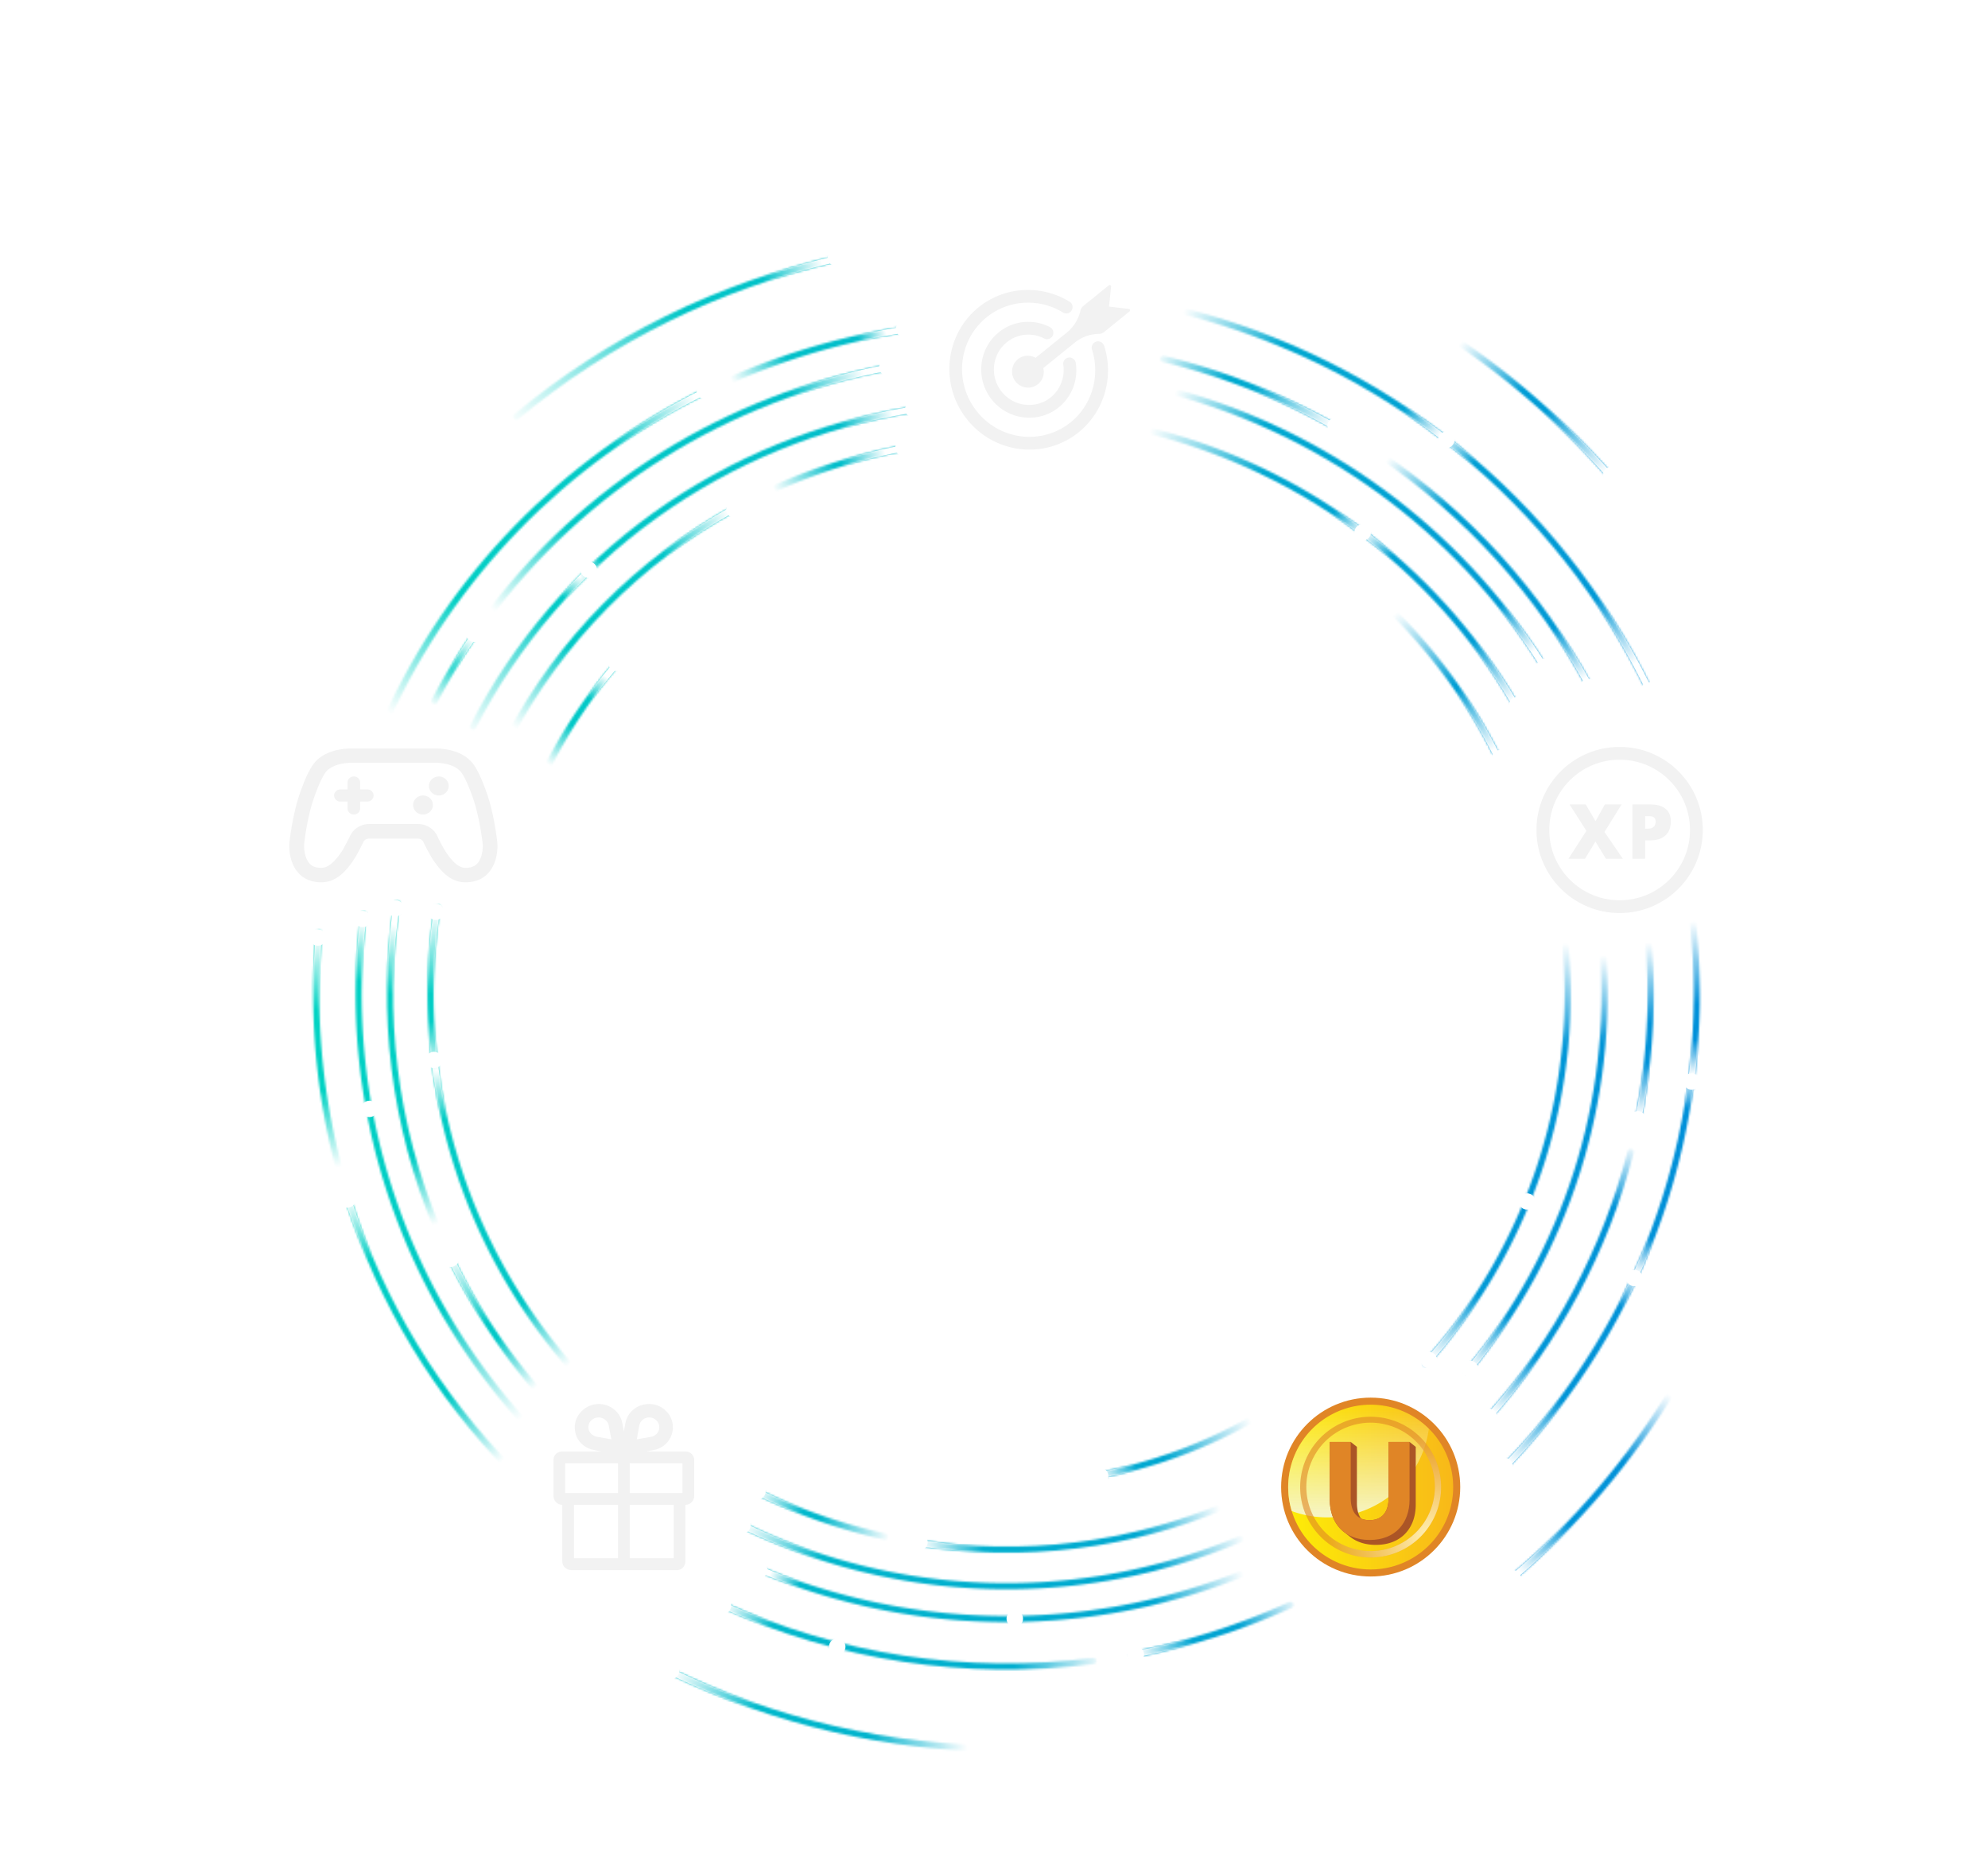 <svg width="963" height="898" fill="none" xmlns="http://www.w3.org/2000/svg"><mask id="a" maskUnits="userSpaceOnUse" x="151" y="123" width="673" height="726"><path d="M235.103 300.065c47.056-64.108 117.217-107.864 195.969-122.21" stroke="url(#paint0_linear)" stroke-width="3" stroke-linecap="round"/><path d="M210.443 339.611a308.14 308.14 0 0119.856-32.814" stroke="url(#paint1_linear)" stroke-width="3" stroke-linecap="round"/><path d="M187.211 348.252c31.282-69.043 85.877-125.156 154.412-158.703" stroke="url(#paint2_linear)" stroke-width="3" stroke-linecap="round"/><path d="M355.114 183.503a331.647 331.647 0 0183.365-23.904" stroke="url(#paint3_linear)" stroke-width="3" stroke-linecap="round"/><path d="M246.618 356.978c24.715-46.819 62.815-85.404 109.548-110.937" stroke="url(#paint4_linear)" stroke-width="3" stroke-linecap="round"/><path d="M376.072 236.194a273.9 273.9 0 0160.553-18.9" stroke="url(#paint5_linear)" stroke-width="3" stroke-linecap="round"/><path d="M229.145 351.948c20.758-40.538 50.958-75.613 88.112-102.331 37.154-26.717 80.195-44.311 125.574-51.328" stroke="url(#paint6_linear)" stroke-width="3" stroke-linecap="round"/><path d="M552.983 207.706c37.585 8.794 72.965 25.073 103.982 47.843 31.017 22.77 57.02 51.553 76.425 84.593" stroke="url(#paint7_linear)" stroke-width="3" stroke-linecap="round"/><path d="M564.5 188.676c75.882 19.523 141.282 67.143 182.694 133.016" stroke="url(#paint8_linear)" stroke-width="3" stroke-linecap="round"/><path d="M563.492 173.839a322.065 322.065 0 0182.033 32.221" stroke="url(#paint9_linear)" stroke-width="3" stroke-linecap="round"/><path d="M667.703 219.727c42.999 28.974 78.212 67.882 102.591 113.353" stroke="url(#paint10_linear)" stroke-width="3" stroke-linecap="round"/><path d="M570.456 150.046c49.493 12.121 95.656 34.944 135.17 66.827 39.514 31.883 71.396 72.034 93.356 117.565" stroke="url(#paint11_linear)" stroke-width="3" stroke-linecap="round"/><path d="M819.936 445.545a327.621 327.621 0 01-15.777 142.376c-15.702 45.75-41.338 87.543-75.109 122.441" stroke="url(#paint12_linear)" stroke-width="3" stroke-linecap="round"/><path d="M776.374 459.181c5.851 74.069-17.586 147.496-65.376 204.803" stroke="url(#paint13_linear)" stroke-width="3" stroke-linecap="round"/><path d="M798.444 455.099a305.605 305.605 0 01-4.498 84.879" stroke="url(#paint14_linear)" stroke-width="3" stroke-linecap="round"/><path d="M789.91 557.83c-12.29 47.683-35.918 91.769-68.918 128.584" stroke="url(#paint15_linear)" stroke-width="3" stroke-linecap="round"/><path d="M757.624 450.925A266.307 266.307 0 01746.74 562.62c-11.523 36.061-30.601 69.313-55.991 97.585" stroke="url(#paint16_linear)" stroke-width="3" stroke-linecap="round"/><path d="M595.317 728.474c-47.601 20.34-100.087 26.783-151.268 18.571" stroke="url(#paint17_linear)" stroke-width="3" stroke-linecap="round"/><path d="M607.397 686.915a241.275 241.275 0 01-75.286 27.643" stroke="url(#paint18_linear)" stroke-width="3" stroke-linecap="round"/><path d="M428.935 744.183a273.741 273.741 0 01-62.664-21.93" stroke="url(#paint19_linear)" stroke-width="3" stroke-linecap="round"/><path d="M600.995 745.302a292.387 292.387 0 01-121.649 22.776c-41.735-1.172-82.72-11.256-120.149-29.562" stroke="url(#paint20_linear)" stroke-width="3" stroke-linecap="round"/><path d="M277.303 662.966c-26.695-30.291-46.383-65.984-57.691-104.585a273.286 273.286 0 01-7.776-118.899" stroke="url(#paint21_linear)" stroke-width="3" stroke-linecap="round"/><path d="M263.582 676.974a295.277 295.277 0 01-44.333-65.722" stroke="url(#paint22_linear)" stroke-width="3" stroke-linecap="round"/><path d="M211.719 594.737c-20.821-49.675-27.548-104.031-19.458-157.209" stroke="url(#paint23_linear)" stroke-width="3" stroke-linecap="round"/><path d="M257.013 692.202c-30.996-33.215-54.288-72.725-68.251-115.771a307.45 307.45 0 01-12.59-133.448" stroke="url(#paint24_linear)" stroke-width="3" stroke-linecap="round"/><path d="M248.098 712.437c-36.211-36.771-63.277-81.377-79.056-130.287" stroke="url(#paint25_linear)" stroke-width="3" stroke-linecap="round"/><path d="M164.662 567.399a327.546 327.546 0 01-10.127-115.384" stroke="url(#paint26_linear)" stroke-width="3" stroke-linecap="round"/><path d="M607.113 760.017a308.537 308.537 0 01-119.315 24.087 308.567 308.567 0 01-119.354-23.902" stroke="url(#paint27_linear)" stroke-width="3" stroke-linecap="round"/><path d="M625.165 777.242a331.547 331.547 0 01-76.766 24.229" stroke="url(#paint28_linear)" stroke-width="3" stroke-linecap="round"/><path d="M529.635 804.413c-61.327 7.825-123.64-1.611-179.795-27.225" stroke="url(#paint29_linear)" stroke-width="3" stroke-linecap="round"/><path d="M487.557 846.866c-56.496 0-112.237-12.831-162.933-37.503" stroke="url(#paint30_linear)" stroke-width="3" stroke-linecap="round"/><path d="M811.069 671.8c-21.034 35.019-47.732 66.387-79.03 92.852" stroke="url(#paint31_linear)" stroke-width="3" stroke-linecap="round"/><path d="M707.014 166.015a385.799 385.799 0 0171.905 63.363" stroke="url(#paint32_linear)" stroke-width="3" stroke-linecap="round"/><path d="M674.722 296.322a261.968 261.968 0 0150.463 69.838" stroke="url(#paint33_linear)" stroke-width="3" stroke-linecap="round"/><path d="M250.035 201.828c44.912-37.349 98.173-63.57 155.369-76.488" stroke="url(#paint34_linear)" stroke-width="3" stroke-linecap="round"/><path d="M265.87 370.186a245.825 245.825 0 0133.156-49.02" stroke="url(#paint35_linear)" stroke-width="3" stroke-linecap="round"/></mask><g mask="url(#a)"><path fill="#C4C4C4" d="M100.34 85.509h774.438v812.358H100.34z"/><path fill="url(#paint36_linear)" d="M100.34 85.509h774.438v812.358H100.34z"/></g><g filter="url(#filter0_ddd)"><path fill-rule="evenodd" clip-rule="evenodd" d="M404.924 128.794c2.211 0 4.005-1.774 4.005-3.963s-1.794-3.964-4.005-3.964c-2.212 0-4.006 1.775-4.006 3.964s1.794 3.963 4.006 3.963zm37.051 30.511c0 2.189-1.793 3.964-4.005 3.964-2.212 0-4.005-1.775-4.005-3.964s1.793-3.963 4.005-3.963c2.212 0 4.005 1.774 4.005 3.963zm-12.126 22.541c2.212 0 4.005-1.774 4.005-3.963 0-2.19-1.793-3.964-4.005-3.964-2.212 0-4.005 1.774-4.005 3.964 0 2.189 1.793 3.963 4.005 3.963zm16.595 16.353c0 2.189-1.793 3.963-4.005 3.963-2.212 0-4.005-1.774-4.005-3.963s1.793-3.964 4.005-3.964c2.212 0 4.005 1.775 4.005 3.964zm204.554 8.075c0 2.189-1.793 3.964-4.005 3.964-2.212 0-4.005-1.775-4.005-3.964s1.793-3.963 4.005-3.963c2.212 0 4.005 1.774 4.005 3.963zm-213.32 14.548c2.211 0 4.005-1.774 4.005-3.963s-1.794-3.964-4.005-3.964c-2.212 0-4.006 1.775-4.006 3.964s1.794 3.963 4.006 3.963zm-81.884 29.958c2.212 0 4.005-1.774 4.005-3.963s-1.793-3.964-4.005-3.964c-2.212 0-4.005 1.775-4.005 3.964s1.793 3.963 4.005 3.963zm424.766-16.767c2.212 0 4.005-1.774 4.005-3.964 0-2.189-1.793-3.963-4.005-3.963-2.212 0-4.005 1.774-4.005 3.963 0 2.19 1.793 3.964 4.005 3.964zm-75.968-21.006c0 2.189-1.793 3.963-4.005 3.963-2.212 0-4.005-1.774-4.005-3.963s1.793-3.964 4.005-3.964c2.212 0 4.005 1.775 4.005 3.964zm94.25 125.303c2.211 0 4.005-1.774 4.005-3.963s-1.794-3.964-4.005-3.964c-2.212 0-4.005 1.775-4.005 3.964s1.793 3.963 4.005 3.963zm-25.445-5.587c0 2.189-1.793 3.964-4.005 3.964-2.212 0-4.005-1.775-4.005-3.964s1.793-3.963 4.005-3.963c2.212 0 4.005 1.774 4.005 3.963zm-25.111-5.905c2.212 0 4.005-1.775 4.005-3.964s-1.793-3.963-4.005-3.963c-2.212 0-4.005 1.774-4.005 3.963s1.793 3.964 4.005 3.964zm-9.295 14.611c0 2.189-1.793 3.964-4.005 3.964-2.212 0-4.006-1.775-4.006-3.964s1.794-3.963 4.006-3.963 4.005 1.774 4.005 3.963zm54.342 204.659c2.212 0 4.005-1.774 4.005-3.963s-1.793-3.964-4.005-3.964c-2.212 0-4.005 1.775-4.005 3.964s1.793 3.963 4.005 3.963zm30.083-22.339c0 2.189-1.793 3.963-4.005 3.963-2.212 0-4.005-1.774-4.005-3.963s1.793-3.964 4.005-3.964c2.212 0 4.005 1.775 4.005 3.964zM692.161 662.677c2.212 0 4.005-1.774 4.005-3.963s-1.793-3.964-4.005-3.964c-2.212 0-4.005 1.775-4.005 3.964s1.793 3.963 4.005 3.963zm23.83.221c0 2.189-1.794 3.964-4.005 3.964-2.212 0-4.006-1.775-4.006-3.964s1.794-3.963 4.006-3.963c2.211 0 4.005 1.774 4.005 3.963zm5.186 27.194c2.212 0 4.005-1.774 4.005-3.963s-1.793-3.964-4.005-3.964c-2.211 0-4.005 1.775-4.005 3.964s1.794 3.963 4.005 3.963zm11.564 19.905c0 2.189-1.793 3.963-4.005 3.963-2.212 0-4.006-1.774-4.006-3.963s1.794-3.964 4.006-3.964 4.005 1.775 4.005 3.964zm58.952-87.071c2.211 0 4.005-1.774 4.005-3.963s-1.794-3.964-4.005-3.964c-2.212 0-4.006 1.775-4.006 3.964s1.794 3.963 4.006 3.963zm-48.007-41.072c0 2.189-1.793 3.964-4.005 3.964-2.212 0-4.005-1.775-4.005-3.964s1.793-3.963 4.005-3.963c2.212 0 4.005 1.774 4.005 3.963zm-210.814 136.9c2.212 0 4.005-1.774 4.005-3.963s-1.793-3.964-4.005-3.964c-2.212 0-4.005 1.775-4.005 3.964s1.793 3.963 4.005 3.963zm-83.502 28.142c0 2.189-1.794 3.964-4.006 3.964s-4.005-1.775-4.005-3.964 1.793-3.963 4.005-3.963c2.212 0 4.006 1.774 4.006 3.963zm-82.471-20.665c2.212 0 4.006-1.775 4.006-3.964s-1.794-3.964-4.006-3.964-4.005 1.775-4.005 3.964 1.793 3.964 4.005 3.964zM222.245 609.654c0 2.189-1.794 3.964-4.006 3.964-2.211 0-4.005-1.775-4.005-3.964s1.794-3.964 4.005-3.964c2.212 0 4.006 1.775 4.006 3.964zm-54.001-24.737c2.212 0 4.005-1.774 4.005-3.964 0-2.189-1.793-3.963-4.005-3.963-2.212 0-4.005 1.774-4.005 3.963 0 2.19 1.793 3.964 4.005 3.964zm-10.265-130.863c0 2.189-1.793 3.964-4.005 3.964-2.212 0-4.005-1.775-4.005-3.964s1.793-3.963 4.005-3.963c2.212 0 4.005 1.774 4.005 3.963zm17.695-5.044c2.212 0 4.005-1.775 4.005-3.964s-1.793-3.964-4.005-3.964c-2.212 0-4.005 1.775-4.005 3.964s1.793 3.964 4.005 3.964zm19.801-9.15c0 2.189-1.793 3.964-4.005 3.964-2.212 0-4.005-1.775-4.005-3.964s1.793-3.964 4.005-3.964c2.212 0 4.005 1.775 4.005 3.964zm15.612 5.692c2.212 0 4.005-1.774 4.005-3.963s-1.793-3.964-4.005-3.964c-2.212 0-4.005 1.775-4.005 3.964s1.793 3.963 4.005 3.963zm3.142 67.807c0 2.189-1.793 3.964-4.005 3.964-2.212 0-4.006-1.775-4.006-3.964s1.794-3.963 4.006-3.963 4.005 1.774 4.005 3.963zm-35.298 27.646c2.212 0 4.005-1.774 4.005-3.963s-1.793-3.964-4.005-3.964c-2.212 0-4.005 1.775-4.005 3.964s1.793 3.963 4.005 3.963zm184.638 197.83c0 2.189-1.793 3.963-4.005 3.963-2.212 0-4.005-1.774-4.005-3.963s1.793-3.964 4.005-3.964c2.212 0 4.005 1.775 4.005 3.964zm4.182 25.553c2.212 0 4.005-1.774 4.005-3.964 0-2.189-1.793-3.963-4.005-3.963-2.212 0-4.005 1.774-4.005 3.963 0 2.19 1.793 3.964 4.005 3.964zm-13.573 13.26c0 2.189-1.793 3.964-4.005 3.964-2.212 0-4.005-1.775-4.005-3.964s1.793-3.963 4.005-3.963c2.212 0 4.005 1.774 4.005 3.963zm195.979 27.581c2.212 0 4.005-1.775 4.005-3.964s-1.793-3.963-4.005-3.963c-2.212 0-4.005 1.774-4.005 3.963s1.793 3.964 4.005 3.964zm-54.585-21.284c0 2.189-1.793 3.964-4.005 3.964-2.212 0-4.005-1.775-4.005-3.964s1.793-3.963 4.005-3.963c2.212 0 4.005 1.774 4.005 3.963zm-90.015 17.542c2.212 0 4.005-1.775 4.005-3.964s-1.793-3.963-4.005-3.963c-2.212 0-4.005 1.774-4.005 3.963s1.793 3.964 4.005 3.964zm-76.465 7.705c0 2.189-1.793 3.964-4.005 3.964-2.212 0-4.005-1.775-4.005-3.964s1.793-3.963 4.005-3.963c2.212 0 4.005 1.774 4.005 3.963zm403.647-40.839c2.212 0 4.005-1.775 4.005-3.964s-1.793-3.963-4.005-3.963c-2.212 0-4.005 1.774-4.005 3.963s1.793 3.964 4.005 3.964zm-2.217-401.154c0 2.189-1.793 3.963-4.005 3.963-2.212 0-4.005-1.774-4.005-3.963s1.793-3.964 4.005-3.964c2.212 0 4.005 1.775 4.005 3.964zm-70.438-105.405c2.212 0 4.005-1.775 4.005-3.964s-1.793-3.963-4.005-3.963c-2.212 0-4.005 1.774-4.005 3.963s1.793 3.964 4.005 3.964zM345.506 189.36c0 2.189-1.793 3.964-4.005 3.964-2.212 0-4.005-1.775-4.005-3.964s1.793-3.964 4.005-3.964c2.212 0 4.005 1.775 4.005 3.964zM229.848 310.889c2.212 0 4.005-1.774 4.005-3.963s-1.793-3.964-4.005-3.964c-2.212 0-4.005 1.775-4.005 3.964s1.793 3.963 4.005 3.963zm59.388-34.901c0 2.189-1.793 3.963-4.005 3.963-2.212 0-4.005-1.774-4.005-3.963s1.793-3.964 4.005-3.964c2.212 0 4.005 1.775 4.005 3.964zm9.393 49.045c2.212 0 4.005-1.775 4.005-3.964s-1.793-3.963-4.005-3.963c-2.212 0-4.005 1.774-4.005 3.963s1.793 3.964 4.005 3.964z" fill="#fff"/></g><path d="M235.103 300.071c47.056-64.108 117.217-107.864 195.969-122.21" stroke="url(#paint37_linear)" stroke-width="3" stroke-linecap="round"/><path d="M210.443 339.617a308.14 308.14 0 0119.856-32.814" stroke="url(#paint38_linear)" stroke-width="3" stroke-linecap="round"/><path d="M187.211 348.258c31.282-69.043 85.877-125.156 154.412-158.703" stroke="url(#paint39_linear)" stroke-width="3" stroke-linecap="round"/><path d="M355.114 183.51a331.647 331.647 0 0183.365-23.904" stroke="url(#paint40_linear)" stroke-width="3" stroke-linecap="round"/><path d="M246.618 356.984c24.715-46.819 62.815-85.404 109.548-110.938" stroke="url(#paint41_linear)" stroke-width="3" stroke-linecap="round"/><path d="M376.072 236.2a273.9 273.9 0 0160.553-18.9" stroke="url(#paint42_linear)" stroke-width="3" stroke-linecap="round"/><path d="M229.145 351.954c20.758-40.538 50.958-75.613 88.112-102.331 37.154-26.717 80.195-44.311 125.574-51.328" stroke="url(#paint43_linear)" stroke-width="3" stroke-linecap="round"/><path d="M229.145 351.954c20.758-40.538 50.958-75.613 88.112-102.331 37.154-26.717 80.195-44.311 125.574-51.328" stroke="url(#paint44_radial)" stroke-width="3" stroke-linecap="round"/><path d="M552.983 207.712c37.585 8.794 72.965 25.073 103.982 47.843 31.017 22.769 57.02 51.553 76.425 84.593" stroke="url(#paint45_linear)" stroke-width="3" stroke-linecap="round"/><path d="M552.983 207.712c37.585 8.794 72.965 25.073 103.982 47.843 31.017 22.769 57.02 51.553 76.425 84.593" stroke="url(#paint46_radial)" stroke-width="3" stroke-linecap="round"/><path d="M564.5 188.682c75.882 19.523 141.282 67.142 182.694 133.016" stroke="url(#paint47_linear)" stroke-width="3" stroke-linecap="round"/><path d="M563.492 173.845a322.028 322.028 0 0182.033 32.221" stroke="url(#paint48_linear)" stroke-width="3" stroke-linecap="round"/><path d="M667.703 219.733c42.999 28.974 78.212 67.881 102.591 113.353" stroke="url(#paint49_linear)" stroke-width="3" stroke-linecap="round"/><path d="M570.456 150.053c49.493 12.121 95.656 34.944 135.17 66.827 39.514 31.883 71.396 72.034 93.356 117.565" stroke="url(#paint50_linear)" stroke-width="3" stroke-linecap="round"/><path d="M570.456 150.053c49.493 12.121 95.656 34.944 135.17 66.827 39.514 31.883 71.396 72.034 93.356 117.565" stroke="url(#paint51_radial)" stroke-width="3" stroke-linecap="round"/><path d="M819.936 445.55a327.624 327.624 0 01-15.777 142.377c-15.702 45.75-41.338 87.543-75.109 122.441" stroke="url(#paint52_linear)" stroke-width="3" stroke-linecap="round"/><path d="M819.936 445.55a327.624 327.624 0 01-15.777 142.377c-15.702 45.75-41.338 87.543-75.109 122.441" stroke="url(#paint53_radial)" stroke-width="3" stroke-linecap="round"/><path d="M819.936 445.55a327.624 327.624 0 01-15.777 142.377c-15.702 45.75-41.338 87.543-75.109 122.441" stroke="url(#paint54_radial)" stroke-width="3" stroke-linecap="round"/><path d="M776.374 459.187c5.851 74.069-17.586 147.496-65.376 204.803" stroke="url(#paint55_linear)" stroke-width="3" stroke-linecap="round"/><path d="M798.444 455.105a305.605 305.605 0 01-4.498 84.879" stroke="url(#paint56_linear)" stroke-width="3" stroke-linecap="round"/><path d="M789.91 557.836c-12.29 47.683-35.918 91.769-68.918 128.584" stroke="url(#paint57_linear)" stroke-width="3" stroke-linecap="round"/><path d="M757.624 450.931a266.307 266.307 0 01-10.884 111.695c-11.523 36.061-30.601 69.313-55.991 97.585" stroke="url(#paint58_linear)" stroke-width="3" stroke-linecap="round"/><path d="M595.317 728.48c-47.601 20.34-100.087 26.783-151.268 18.571" stroke="url(#paint59_linear)" stroke-width="3" stroke-linecap="round"/><path d="M607.397 686.921a241.248 241.248 0 01-75.286 27.642" stroke="url(#paint60_linear)" stroke-width="3" stroke-linecap="round"/><path d="M428.935 744.189a273.741 273.741 0 01-62.664-21.93" stroke="url(#paint61_linear)" stroke-width="3" stroke-linecap="round"/><path d="M600.995 745.308a292.37 292.37 0 01-121.649 22.775c-41.735-1.171-82.72-11.255-120.149-29.561" stroke="url(#paint62_linear)" stroke-width="3" stroke-linecap="round"/><path d="M277.303 662.972c-26.695-30.291-46.383-65.984-57.691-104.585a273.286 273.286 0 01-7.776-118.899" stroke="url(#paint63_linear)" stroke-width="3" stroke-linecap="round"/><path d="M277.303 662.972c-26.695-30.291-46.383-65.984-57.691-104.585a273.286 273.286 0 01-7.776-118.899" stroke="url(#paint64_radial)" stroke-width="3" stroke-linecap="round"/><path d="M263.582 676.98a295.26 295.26 0 01-44.333-65.723" stroke="url(#paint65_linear)" stroke-width="3" stroke-linecap="round"/><path d="M211.719 594.742c-20.821-49.675-27.548-104.03-19.458-157.208" stroke="url(#paint66_linear)" stroke-width="3" stroke-linecap="round"/><path d="M257.013 692.208c-30.996-33.215-54.288-72.725-68.251-115.771a307.45 307.45 0 01-12.59-133.448" stroke="url(#paint67_linear)" stroke-width="3" stroke-linecap="round"/><path d="M248.098 712.443c-36.211-36.772-63.277-81.377-79.056-130.287" stroke="url(#paint68_linear)" stroke-width="3" stroke-linecap="round"/><path d="M164.662 567.405a327.546 327.546 0 01-10.127-115.384" stroke="url(#paint69_linear)" stroke-width="3" stroke-linecap="round"/><path d="M607.113 760.023a308.555 308.555 0 01-119.315 24.087 308.567 308.567 0 01-119.354-23.902" stroke="url(#paint70_linear)" stroke-width="3" stroke-linecap="round"/><path d="M625.165 777.249a331.547 331.547 0 01-76.766 24.229" stroke="url(#paint71_linear)" stroke-width="3" stroke-linecap="round"/><path d="M529.635 804.419c-61.327 7.826-123.64-1.61-179.795-27.224" stroke="url(#paint72_linear)" stroke-width="3" stroke-linecap="round"/><path d="M487.557 846.871c-56.496 0-112.237-12.831-162.933-37.503" stroke="url(#paint73_linear)" stroke-width="3" stroke-linecap="round"/><path d="M811.069 671.806c-21.034 35.019-47.732 66.387-79.03 92.852" stroke="url(#paint74_linear)" stroke-width="3" stroke-linecap="round"/><path d="M707.014 166.021a385.763 385.763 0 0171.905 63.363" stroke="url(#paint75_linear)" stroke-width="3" stroke-linecap="round"/><path d="M674.722 296.328a261.989 261.989 0 0150.463 69.839" stroke="url(#paint76_linear)" stroke-width="3" stroke-linecap="round"/><path d="M250.035 201.832c44.912-37.348 98.173-63.569 155.369-76.487" stroke="url(#paint77_linear)" stroke-width="3" stroke-linecap="round"/><path d="M265.87 370.192a245.825 245.825 0 0133.156-49.02" stroke="url(#paint78_linear)" stroke-width="3" stroke-linecap="round"/><g filter="url(#filter1_d)"><path d="M663.968 763.507c23.957 0 43.378-19.392 43.378-43.314s-19.421-43.314-43.378-43.314-43.378 19.392-43.378 43.314 19.421 43.314 43.378 43.314z" fill="#E08526"/><path d="M663.966 760.096a40.01 40.01 0 01-22.202-6.725 39.926 39.926 0 01-14.718-17.908 39.846 39.846 0 01-2.274-23.055 39.887 39.887 0 0110.937-20.432 40.007 40.007 0 0143.55-8.649 39.954 39.954 0 0117.935 14.696 39.861 39.861 0 01-4.97 50.385 40 40 0 01-28.258 11.688z" fill="url(#paint79_linear)"/><path d="M624.05 721.943c0 .267.045.54.045.808a37.621 37.621 0 001.637 9.067 49.767 49.767 0 0042.792-4.05 49.67 49.67 0 0015.897-15.244 49.586 49.586 0 007.732-20.609 39.97 39.97 0 00-20.461-10.871 40.012 40.012 0 00-23.064 2.301 39.938 39.938 0 00-17.903 14.698 39.86 39.86 0 00-6.72 22.15c-.006.424.009.849.045 1.272v.478z" fill="url(#paint80_linear)"/><path d="M682.794 698.335h-10.157v27.196c0 6.821-3.238 10.684-9.17 10.684a10.742 10.742 0 01-3.964-.675h-.051c-.045-.044-.089-.089-.134-.089-1.351-1.794-2.02-4.352-2.02-7.54v-27.196l-3.008-2.38h-10.126v27.998c0 6.866 2.606 12.656 7.507 16.111l1.752 1.394c.045.044.765.585.765.585 3.123 2.386 7.182 3.774 12.28 3.774 12.497 0 19.328-8.349 19.328-19.478v-27.998l-3.002-2.386z" fill="#AB5526"/><path d="M682.794 698.335v27.998c0 11.129-6.831 19.477-19.327 19.477-12.497 0-19.303-8.335-19.303-19.471v-27.998h10.132v27.19c0 6.821 3.187 10.684 9.171 10.684 5.983 0 9.17-3.863 9.17-10.684v-27.196h10.157z" fill="#E08526"/><path opacity=".6" d="M664.01 754.306a34.185 34.185 0 01-18.976-5.709 34.1 34.1 0 01-12.602-15.274 34.04 34.04 0 01-1.98-19.69 34.064 34.064 0 019.308-17.471 34.155 34.155 0 0117.46-9.363 34.183 34.183 0 0119.727 1.901 34.119 34.119 0 0115.345 12.523 34.048 34.048 0 01-4.159 43.051 34.136 34.136 0 01-11.062 7.412 34.198 34.198 0 01-13.061 2.62zm-.178-65.293a31.163 31.163 0 00-17.276 5.29 31.089 31.089 0 00-11.423 13.981 31.052 31.052 0 006.841 33.851 31.137 31.137 0 0015.958 8.464 31.174 31.174 0 0017.979-1.813 31.118 31.118 0 0013.94-11.48 31.051 31.051 0 00-3.97-39.247 31.14 31.14 0 00-22.049-9.046z" fill="#E08526"/><path d="M664.01 754.306a34.185 34.185 0 01-18.976-5.709 34.1 34.1 0 01-12.602-15.274 34.04 34.04 0 01-1.98-19.69 34.064 34.064 0 019.308-17.471 34.155 34.155 0 0117.46-9.363 34.183 34.183 0 0119.727 1.901 34.119 34.119 0 0115.345 12.523 34.048 34.048 0 01-4.159 43.051 34.136 34.136 0 01-11.062 7.412 34.198 34.198 0 01-13.061 2.62zm-.178-65.293a31.163 31.163 0 00-17.276 5.29 31.089 31.089 0 00-11.423 13.981 31.052 31.052 0 006.841 33.851 31.137 31.137 0 0015.958 8.464 31.174 31.174 0 0017.979-1.813 31.118 31.118 0 0013.94-11.48 31.051 31.051 0 00-3.97-39.247 31.14 31.14 0 00-22.049-9.046z" fill="url(#paint81_radial)"/><path fill-rule="evenodd" clip-rule="evenodd" d="M537.231 148.476l.981-9.678c.066-.652-.61-1.003-1.086-.617l-2.265 1.835-7.866 6.372-2.145 1.738a4.202 4.202 0 00-1.503 2.415 19.236 19.236 0 01-6.354 10.337l-15.315 12.407c-2.691-1.513-6.099-1.347-8.602.68-3.278 2.656-3.774 7.549-1.102 10.874 2.671 3.325 7.539 3.873 10.816 1.218 2.384-1.931 3.293-4.963 2.595-7.791l15.434-12.503c3.267-2.547 7.3-4.017 11.406-4.049.984.001 1.893-.337 2.668-.965l2.145-1.737 7.867-6.373 2.264-1.834c.477-.386.23-1.184-.371-1.197l-9.567-1.132zm-25.006 49.3c-10.123 7.589-24.654 5.395-32.29-4.875-7.636-10.271-5.6-24.884 4.523-32.473 6.995-5.243 16.169-6.013 24.079-2.056a3.135 3.135 0 011.395 4.19 3.049 3.049 0 01-4.146 1.363c-5.741-2.967-12.472-2.381-17.625 1.483-7.424 5.565-8.917 16.281-3.317 23.813 5.599 7.532 16.255 9.141 23.679 3.576 4.97-3.726 7.428-9.931 6.535-16.144-.266-1.643.898-3.291 2.572-3.48 1.629-.251 3.277.937 3.481 2.626 1.299 8.429-2.075 16.872-8.886 21.977zm-43.858 5.231c13.3 16.772 37.511 19.656 54.043 6.437 12.339-9.866 17.384-26.709 12.456-41.933-.533-1.66-2.24-2.578-3.884-2.059a3.058 3.058 0 00-2.006 3.888c4.093 12.814-.059 26.957-10.421 35.243-13.896 11.111-34.216 8.69-45.396-5.408-11.179-14.098-8.978-34.526 4.918-45.637 10.482-8.382 25.247-9.264 36.803-2.22a2.966 2.966 0 004.212-.984c.92-1.431.471-3.356-1.02-4.249-13.818-8.414-31.391-7.37-43.85 2.591-16.531 13.219-19.154 37.559-5.855 54.331z" fill="#F2F2F2"/><path d="M332.022 702.955h-18.903l3.463-.694c4.765-.822 8.354-4.441 9.205-9.047.681-3.619-.51-7.403-3.233-9.952-2.213-2.139-4.951-3.29-8.1-3.29-.681 0-1.446.082-2.127.164-4.766.823-8.51 4.442-9.361 9.048l-.766 4.112-.766-4.112c-.851-4.606-4.596-8.225-9.361-9.048-.681-.164-1.447-.164-2.128-.164-3.063 0-5.889 1.233-8.102 3.372-2.723 2.632-3.918 6.25-3.238 9.952.681 4.527 4.447 8.143 9.213 8.965l3.29.694h-18.73c-2.383 0-4.261 1.692-4.261 3.995v17.551c0 2.303 1.878 4.309 4.261 4.309v27.517c0 2.303 2.122 4.085 4.505 4.085h51.06c2.382 0 4.079-2.006 4.079-4.309V728.81c2.13 0 4.26-1.717 4.26-4.309V706.95c-.085-2.221-1.877-3.995-4.26-3.995zm-1.42 20.11H305.04V708.7h25.562v14.365zm-21.679-28.617l.766-4.113c.34-1.892 1.957-3.454 3.914-3.783.256-.083.596-.083.936-.083 1.277 0 2.468.494 3.404 1.399 1.107 1.069 1.617 2.632 1.362 4.194-.34 1.892-1.957 3.455-3.915 3.784l-6.893 1.234.426-2.632zm-23.826-2.379c-.256-1.481.171-3.139 1.363-4.208.936-.905 2.294-1.392 3.57-1.392.341 0 .427-.005.768.077 1.957.329 3.743 1.898 4.083 3.79l.766 4.115.511 2.629-6.893-1.234c-2.043-.329-3.828-1.886-4.168-3.777zM273.798 708.7h25.562v14.365h-25.562V708.7zm4.26 20.11h21.302v25.856h-21.302V728.81zm48.284 25.856H305.04V728.81h21.302v25.856z" fill="#F2F2F2"/><path fill-rule="evenodd" clip-rule="evenodd" d="M161.292 363.782c3.547-1.093 6.933-1.291 8.768-1.291h40.987c1.834 0 5.221.198 8.768 1.291 3.546 1.093 7.305 3.1 9.796 6.753 2.396 3.463 4.541 8.752 6.444 14.322v-.003l-.635.206.635-.203c1.553 4.451 2.786 10.021 3.63 14.756.841 4.72 1.308 8.683 1.308 9.908 0 4.028-.931 8.451-3.344 11.888-2.437 3.47-6.358 5.887-12.183 5.887-6.443 0-11.376-4.141-16.308-11.869-.825-1.3-2.813-4.991-4.063-7.61l-.003-.007c-.477-1.033-1.479-1.662-2.682-1.662h-23.714c-1.137 0-2.208.636-2.681 1.662l-.003.007c-1.25 2.619-3.237 6.308-4.062 7.609-4.863 7.734-9.868 11.87-16.309 11.87-5.825 0-9.746-2.417-12.183-5.887-2.414-3.437-3.345-7.86-3.345-11.888 0-1.225.468-5.17 1.309-9.881.844-4.727 2.077-10.297 3.629-14.783 1.903-5.57 4.048-10.859 6.445-14.322 2.491-3.653 6.25-5.66 9.796-6.753zm3.085 6.375c-2.607.671-5.308 1.917-6.859 4.19l-.002.003c-1.703 2.461-3.583 6.69-5.63 12.674l-.001.004c-1.412 4.043-2.557 9.187-3.351 13.581-.797 4.412-1.225 7.989-1.225 8.912 0 3.163.789 6.124 2.08 7.956l.003.005c.672.971 1.48 1.664 2.467 2.12.994.458 2.207.694 3.709.694 1.082 0 2.388-.212 4.057-1.36 1.692-1.164 3.773-3.302 6.342-7.202.601-1.084 2.476-4.492 3.63-6.922 1.645-3.47 5.248-5.735 9.246-5.735h23.714c3.921 0 7.6 2.262 9.246 5.735l.006.014c1.085 2.438 2.972 5.863 3.617 6.899 2.465 3.91 4.496 6.05 6.16 7.214 1.639 1.144 2.943 1.357 4.026 1.357 2.9 0 4.862-.916 6.176-2.814l.003-.005c1.292-1.833 2.08-4.724 2.08-7.956 0-.921-.445-4.496-1.252-8.911-.803-4.394-1.949-9.539-3.325-13.584-2.119-6.054-3.999-10.284-5.631-12.676-1.588-2.277-4.292-3.523-6.889-4.193a24.341 24.341 0 00-5.727-.736h-40.914c-.775 0-3.162.069-5.756.736zm10.098 12.153h3.446c1.685 0 3.063 1.328 3.063 2.95 0 1.623-1.378 2.95-3.063 2.95h-3.446v3.319c0 1.622-1.378 2.95-3.062 2.95-1.685 0-3.063-1.328-3.063-2.95v-3.319h-3.446c-1.684 0-3.062-1.327-3.062-2.95 0-1.622 1.378-2.95 3.062-2.95h3.446v-3.318c0-1.623 1.378-2.95 3.063-2.95 1.684 0 3.062 1.327 3.062 2.95v3.318zm30.436 2.951c-2.632 0-4.786 2.074-4.786 4.609s2.154 4.609 4.786 4.609c2.632 0 4.786-2.074 4.786-4.609s-2.034-4.609-4.786-4.609zm2.872-4.61c0-2.535 2.153-4.609 4.785-4.609s4.786 2.074 4.786 4.609-2.154 4.609-4.786 4.609c-2.632 0-4.785-2.074-4.785-4.609zm576.778 55.347c18.823 0 34.082-15.237 34.082-34.033 0-18.795-15.259-34.032-34.082-34.032-18.824 0-34.083 15.237-34.083 34.032 0 18.796 15.259 34.033 34.083 34.033zm0 6.187c22.245 0 40.279-18.007 40.279-40.22 0-22.213-18.034-40.22-40.279-40.22-22.246 0-40.28 18.007-40.28 40.22 0 22.213 18.034 40.22 40.28 40.22z" fill="#F2F2F2"/><path d="M785.51 389.59h-8.085l-4.554 8.102-4.731-8.102h-7.837l8.155 12.793-8.685 13.505h8.014l5.049-8.316 5.084 8.316h8.19l-8.897-12.972 8.297-13.326zm21.337 2.132c-1.703-1.457-4.24-2.132-7.646-2.132h-8.443v26.298h6.16v-8.885h2.247c3.261 0 5.761-.746 7.537-2.345 1.776-1.599 2.645-3.838 2.645-6.788.036-2.665-.797-4.691-2.5-6.148zm-5.798 8.707c-.652.604-1.522.888-2.609.888h-1.522v-6.041h2.102c1.993 0 3.007.888 3.007 2.665 0 1.066-.326 1.884-.978 2.488z" fill="#F2F2F2"/></g><defs><linearGradient id="paint41_linear" x1="353.374" y1="248.952" x2="321.774" y2="269.864" gradientUnits="userSpaceOnUse"><stop stop-color="#fff"/><stop offset="1" stop-color="#fff" stop-opacity="0"/></linearGradient><linearGradient id="paint36_linear" x1="51.938" y1="31.916" x2="1035.37" y2="159.92" gradientUnits="userSpaceOnUse"><stop stop-color="#01E3BE"/><stop offset="1" stop-color="#007FDE"/></linearGradient><linearGradient id="paint1_linear" x1="223.163" y1="321.084" x2="210.854" y2="342.852" gradientUnits="userSpaceOnUse"><stop stop-color="#fff"/><stop offset="1" stop-color="#fff" stop-opacity="0"/></linearGradient><linearGradient id="paint2_linear" x1="220.034" y1="288.819" x2="185.717" y2="343.947" gradientUnits="userSpaceOnUse"><stop stop-color="#fff"/><stop offset="1" stop-color="#fff" stop-opacity="0"/></linearGradient><linearGradient id="paint3_linear" x1="381.265" y1="173.019" x2="355.018" y2="186.06" gradientUnits="userSpaceOnUse"><stop stop-color="#fff"/><stop offset="1" stop-color="#fff" stop-opacity="0"/></linearGradient><linearGradient id="paint4_linear" x1="274.52" y1="312.244" x2="248.999" y2="352.705" gradientUnits="userSpaceOnUse"><stop stop-color="#fff"/><stop offset="1" stop-color="#fff" stop-opacity="0"/></linearGradient><linearGradient id="paint5_linear" x1="404.933" y1="227.384" x2="375.086" y2="238.637" gradientUnits="userSpaceOnUse"><stop stop-color="#fff"/><stop offset="1" stop-color="#fff" stop-opacity="0"/></linearGradient><linearGradient id="paint6_linear" x1="264.249" y1="295.007" x2="225.086" y2="356.813" gradientUnits="userSpaceOnUse"><stop stop-color="#fff"/><stop offset=".983" stop-color="#fff" stop-opacity="0"/></linearGradient><linearGradient id="paint7_linear" x1="613.055" y1="225.616" x2="556.885" y2="208.047" gradientUnits="userSpaceOnUse"><stop stop-color="#fff"/><stop offset="1" stop-color="#fff" stop-opacity="0"/></linearGradient><linearGradient id="paint8_linear" x1="613.059" y1="205.285" x2="569.858" y2="188.183" gradientUnits="userSpaceOnUse"><stop stop-color="#fff"/><stop offset="1" stop-color="#fff" stop-opacity="0"/></linearGradient><linearGradient id="paint9_linear" x1="594.3" y1="182.302" x2="559.513" y2="172.838" gradientUnits="userSpaceOnUse"><stop stop-color="#fff"/><stop offset="1" stop-color="#fff" stop-opacity="0"/></linearGradient><linearGradient id="paint10_linear" x1="702.382" y1="243.295" x2="672.223" y2="221.783" gradientUnits="userSpaceOnUse"><stop stop-color="#fff"/><stop offset="1" stop-color="#fff" stop-opacity="0"/></linearGradient><linearGradient id="paint11_linear" x1="622.436" y1="164.623" x2="574.771" y2="146.617" gradientUnits="userSpaceOnUse"><stop stop-color="#fff"/><stop offset="1" stop-color="#fff" stop-opacity="0"/></linearGradient><linearGradient id="paint12_linear" x1="823.418" y1="486.384" x2="819.043" y2="446.154" gradientUnits="userSpaceOnUse"><stop stop-color="#fff"/><stop offset="1" stop-color="#fff" stop-opacity="0"/></linearGradient><linearGradient id="paint13_linear" x1="778.755" y1="505.831" x2="778.755" y2="462.517" gradientUnits="userSpaceOnUse"><stop stop-color="#fff"/><stop offset="1" stop-color="#fff" stop-opacity="0"/></linearGradient><linearGradient id="paint14_linear" x1="801.088" y1="495.666" x2="801.088" y2="456.33" gradientUnits="userSpaceOnUse"><stop stop-color="#fff"/><stop offset="1" stop-color="#fff" stop-opacity="0"/></linearGradient><linearGradient id="paint15_linear" x1="783.224" y1="584.946" x2="791.546" y2="553.963" gradientUnits="userSpaceOnUse"><stop stop-color="#fff"/><stop offset="1" stop-color="#fff" stop-opacity="0"/></linearGradient><linearGradient id="paint16_linear" x1="760.889" y1="507.598" x2="760.889" y2="456.771" gradientUnits="userSpaceOnUse"><stop stop-color="#fff"/><stop offset="1" stop-color="#fff" stop-opacity="0"/></linearGradient><linearGradient id="paint17_linear" x1="551.424" y1="744.941" x2="592.011" y2="734.125" gradientUnits="userSpaceOnUse"><stop stop-color="#fff"/><stop offset="1" stop-color="#fff" stop-opacity="0"/></linearGradient><linearGradient id="paint18_linear" x1="562.589" y1="702.07" x2="604.895" y2="684.97" gradientUnits="userSpaceOnUse"><stop stop-color="#fff"/><stop offset="1" stop-color="#fff" stop-opacity="0"/></linearGradient><linearGradient id="paint19_linear" x1="397.34" y1="741.406" x2="431.284" y2="741.406" gradientUnits="userSpaceOnUse"><stop stop-color="#fff"/><stop offset="1" stop-color="#fff" stop-opacity="0"/></linearGradient><linearGradient id="paint20_linear" x1="559.465" y1="759.969" x2="603.134" y2="744.66" gradientUnits="userSpaceOnUse"><stop stop-color="#fff"/><stop offset="1" stop-color="#fff" stop-opacity="0"/></linearGradient><linearGradient id="paint21_linear" x1="253.977" y1="630.469" x2="277.797" y2="659.442" gradientUnits="userSpaceOnUse"><stop stop-color="#fff"/><stop offset="1" stop-color="#fff" stop-opacity="0"/></linearGradient><linearGradient id="paint22_linear" x1="240.135" y1="648.59" x2="259.993" y2="671.778" gradientUnits="userSpaceOnUse"><stop stop-color="#fff"/><stop offset="1" stop-color="#fff" stop-opacity="0"/></linearGradient><linearGradient id="paint23_linear" x1="199.492" y1="560.636" x2="210.45" y2="593.412" gradientUnits="userSpaceOnUse"><stop stop-color="#fff"/><stop offset="1" stop-color="#fff" stop-opacity="0"/></linearGradient><linearGradient id="paint24_linear" x1="212.442" y1="636.657" x2="253.465" y2="686.579" gradientUnits="userSpaceOnUse"><stop stop-color="#fff"/><stop offset="1" stop-color="#fff" stop-opacity="0"/></linearGradient><linearGradient id="paint25_linear" x1="215.57" y1="677.319" x2="244.743" y2="706.352" gradientUnits="userSpaceOnUse"><stop stop-color="#fff"/><stop offset="1" stop-color="#fff" stop-opacity="0"/></linearGradient><linearGradient id="paint26_linear" x1="151.703" y1="528.814" x2="156.954" y2="566.397" gradientUnits="userSpaceOnUse"><stop stop-color="#fff"/><stop offset="1" stop-color="#fff" stop-opacity="0"/></linearGradient><linearGradient id="paint27_linear" x1="558.572" y1="776.323" x2="602.709" y2="762.807" gradientUnits="userSpaceOnUse"><stop stop-color="#fff"/><stop offset="1" stop-color="#fff" stop-opacity="0"/></linearGradient><linearGradient id="paint28_linear" x1="599.662" y1="786.045" x2="629.967" y2="775.687" gradientUnits="userSpaceOnUse"><stop stop-color="#fff"/><stop offset="1" stop-color="#fff" stop-opacity="0"/></linearGradient><linearGradient id="paint29_linear" x1="491.134" y1="806.376" x2="535.344" y2="803.217" gradientUnits="userSpaceOnUse"><stop stop-color="#fff"/><stop offset="1" stop-color="#fff" stop-opacity="0"/></linearGradient><linearGradient id="paint30_linear" x1="421.458" y1="848.366" x2="468.799" y2="848.366" gradientUnits="userSpaceOnUse"><stop stop-color="#fff"/><stop offset="1" stop-color="#fff" stop-opacity="0"/></linearGradient><linearGradient id="paint31_linear" x1="789.473" y1="710.025" x2="809.703" y2="675.807" gradientUnits="userSpaceOnUse"><stop stop-color="#fff"/><stop offset="1" stop-color="#fff" stop-opacity="0"/></linearGradient><linearGradient id="paint32_linear" x1="740.792" y1="184.07" x2="709.738" y2="162.552" gradientUnits="userSpaceOnUse"><stop stop-color="#fff"/><stop offset="1" stop-color="#fff" stop-opacity="0"/></linearGradient><linearGradient id="paint33_linear" x1="702.38" y1="333.9" x2="674.16" y2="298.254" gradientUnits="userSpaceOnUse"><stop stop-color="#fff"/><stop offset="1" stop-color="#fff" stop-opacity="0"/></linearGradient><linearGradient id="paint34_linear" x1="337.94" y1="163.297" x2="250.855" y2="213.583" gradientUnits="userSpaceOnUse"><stop stop-color="#fff"/><stop offset=".714" stop-color="#fff" stop-opacity=".286"/><stop offset="1" stop-color="#fff" stop-opacity="0"/></linearGradient><linearGradient id="paint35_linear" x1="276.756" y1="351.138" x2="265.32" y2="370.249" gradientUnits="userSpaceOnUse"><stop stop-color="#fff"/><stop offset="1" stop-color="#fff" stop-opacity="0"/></linearGradient><linearGradient id="paint0_linear" x1="277.651" y1="257.439" x2="241.004" y2="298.04" gradientUnits="userSpaceOnUse"><stop stop-color="#fff"/><stop offset="1" stop-color="#fff" stop-opacity="0"/></linearGradient><linearGradient id="paint37_linear" x1="419.853" y1="184.278" x2="385.776" y2="197.892" gradientUnits="userSpaceOnUse"><stop stop-color="#fff"/><stop offset="1" stop-color="#fff" stop-opacity="0"/></linearGradient><linearGradient id="paint38_linear" x1="229.345" y1="310.251" x2="218.961" y2="325.218" gradientUnits="userSpaceOnUse"><stop stop-color="#fff"/><stop offset="1" stop-color="#fff" stop-opacity="0"/></linearGradient><linearGradient id="paint39_linear" x1="336.005" y1="191.749" x2="298.114" y2="218.073" gradientUnits="userSpaceOnUse"><stop stop-color="#fff"/><stop offset="1" stop-color="#fff" stop-opacity="0"/></linearGradient><linearGradient id="paint80_linear" x1="658.079" y1="734.879" x2="658.079" y2="680.289" gradientUnits="userSpaceOnUse"><stop stop-color="#F6F5C7"/><stop offset="1" stop-color="#F6F5C7" stop-opacity="0"/></linearGradient><linearGradient id="paint40_linear" x1="429.786" y1="162.649" x2="416.454" y2="167.116" gradientUnits="userSpaceOnUse"><stop stop-color="#fff"/><stop offset="1" stop-color="#fff" stop-opacity="0"/></linearGradient><linearGradient id="paint42_linear" x1="429.291" y1="221.028" x2="407.821" y2="226.678" gradientUnits="userSpaceOnUse"><stop stop-color="#fff"/><stop offset="1" stop-color="#fff" stop-opacity="0"/></linearGradient><linearGradient id="paint43_linear" x1="432.427" y1="200.196" x2="406.478" y2="206.3" gradientUnits="userSpaceOnUse"><stop stop-color="#fff"/><stop offset=".983" stop-color="#fff" stop-opacity="0"/></linearGradient><linearGradient id="paint45_linear" x1="733.543" y1="338.975" x2="713.883" y2="310.311" gradientUnits="userSpaceOnUse"><stop stop-color="#fff"/><stop offset="1" stop-color="#fff" stop-opacity="0"/></linearGradient><linearGradient id="paint47_linear" x1="743.517" y1="315.296" x2="726.366" y2="293.134" gradientUnits="userSpaceOnUse"><stop stop-color="#fff"/><stop offset="1" stop-color="#fff" stop-opacity="0"/></linearGradient><linearGradient id="paint48_linear" x1="645.24" y1="205.355" x2="607.21" y2="187.575" gradientUnits="userSpaceOnUse"><stop stop-color="#fff"/><stop offset="1" stop-color="#fff" stop-opacity="0"/></linearGradient><linearGradient id="paint49_linear" x1="767.729" y1="328.827" x2="754.277" y2="303.339" gradientUnits="userSpaceOnUse"><stop stop-color="#fff"/><stop offset="1" stop-color="#fff" stop-opacity="0"/></linearGradient><linearGradient id="paint50_linear" x1="792.511" y1="320.935" x2="769.441" y2="292.79" gradientUnits="userSpaceOnUse"><stop stop-color="#fff"/><stop offset="1" stop-color="#fff" stop-opacity="0"/></linearGradient><linearGradient id="paint52_linear" x1="730.131" y1="707.982" x2="750.897" y2="674.804" gradientUnits="userSpaceOnUse"><stop stop-color="#fff"/><stop offset="1" stop-color="#fff" stop-opacity="0"/></linearGradient><linearGradient id="paint55_linear" x1="710.474" y1="660.623" x2="730.168" y2="636.741" gradientUnits="userSpaceOnUse"><stop stop-color="#fff"/><stop offset="1" stop-color="#fff" stop-opacity="0"/></linearGradient><linearGradient id="paint56_linear" x1="794.707" y1="539.888" x2="797.258" y2="514.543" gradientUnits="userSpaceOnUse"><stop stop-color="#fff"/><stop offset="1" stop-color="#fff" stop-opacity="0"/></linearGradient><linearGradient id="paint57_linear" x1="723.01" y1="683.739" x2="738.423" y2="654.289" gradientUnits="userSpaceOnUse"><stop stop-color="#fff"/><stop offset="1" stop-color="#fff" stop-opacity="0"/></linearGradient><linearGradient id="paint58_linear" x1="693.381" y1="657.804" x2="710.755" y2="624.39" gradientUnits="userSpaceOnUse"><stop stop-color="#fff"/><stop offset="1" stop-color="#fff" stop-opacity="0"/></linearGradient><linearGradient id="paint59_linear" x1="446.2" y1="743.038" x2="476.145" y2="742.161" gradientUnits="userSpaceOnUse"><stop stop-color="#fff"/><stop offset="1" stop-color="#fff" stop-opacity="0"/></linearGradient><linearGradient id="paint60_linear" x1="531.263" y1="710.826" x2="547.263" y2="703.398" gradientUnits="userSpaceOnUse"><stop stop-color="#fff"/><stop offset="1" stop-color="#fff" stop-opacity="0"/></linearGradient><linearGradient id="paint61_linear" x1="366.777" y1="722.422" x2="389.729" y2="730.299" gradientUnits="userSpaceOnUse"><stop stop-color="#fff"/><stop offset="1" stop-color="#fff" stop-opacity="0"/></linearGradient><linearGradient id="paint62_linear" x1="361.137" y1="736.596" x2="399.26" y2="748.415" gradientUnits="userSpaceOnUse"><stop stop-color="#fff"/><stop offset="1" stop-color="#fff" stop-opacity="0"/></linearGradient><linearGradient id="paint63_linear" x1="211.073" y1="441.235" x2="211.073" y2="481.528" gradientUnits="userSpaceOnUse"><stop stop-color="#fff"/><stop offset="1" stop-color="#fff" stop-opacity="0"/></linearGradient><linearGradient id="paint65_linear" x1="217.303" y1="608.214" x2="234.451" y2="641.633" gradientUnits="userSpaceOnUse"><stop stop-color="#fff"/><stop offset="1" stop-color="#fff" stop-opacity="0"/></linearGradient><linearGradient id="paint66_linear" x1="193.02" y1="448.013" x2="187.546" y2="481.546" gradientUnits="userSpaceOnUse"><stop stop-color="#fff"/><stop offset="1" stop-color="#fff" stop-opacity="0"/></linearGradient><linearGradient id="paint67_linear" x1="175.584" y1="446.164" x2="172.314" y2="475.131" gradientUnits="userSpaceOnUse"><stop stop-color="#fff"/><stop offset="1" stop-color="#fff" stop-opacity="0"/></linearGradient><linearGradient id="paint68_linear" x1="167.491" y1="580.487" x2="177.88" y2="610.746" gradientUnits="userSpaceOnUse"><stop stop-color="#fff"/><stop offset="1" stop-color="#fff" stop-opacity="0"/></linearGradient><linearGradient id="paint69_linear" x1="155.661" y1="453.558" x2="151.784" y2="489.304" gradientUnits="userSpaceOnUse"><stop stop-color="#fff"/><stop offset="1" stop-color="#fff" stop-opacity="0"/></linearGradient><linearGradient id="paint70_linear" x1="373.289" y1="761.506" x2="387.576" y2="766.756" gradientUnits="userSpaceOnUse"><stop stop-color="#fff"/><stop offset="1" stop-color="#fff" stop-opacity="0"/></linearGradient><linearGradient id="paint71_linear" x1="550.797" y1="799.731" x2="576.792" y2="791.851" gradientUnits="userSpaceOnUse"><stop stop-color="#fff"/><stop offset="1" stop-color="#fff" stop-opacity="0"/></linearGradient><linearGradient id="paint72_linear" x1="351.156" y1="778.256" x2="373.652" y2="787.874" gradientUnits="userSpaceOnUse"><stop stop-color="#fff"/><stop offset="1" stop-color="#fff" stop-opacity="0"/></linearGradient><linearGradient id="paint73_linear" x1="326.881" y1="809.082" x2="366.578" y2="827.886" gradientUnits="userSpaceOnUse"><stop stop-color="#fff"/><stop offset="1" stop-color="#fff" stop-opacity="0"/></linearGradient><linearGradient id="paint74_linear" x1="736.111" y1="761.261" x2="758.935" y2="737.343" gradientUnits="userSpaceOnUse"><stop stop-color="#fff"/><stop offset="1" stop-color="#fff" stop-opacity="0"/></linearGradient><linearGradient id="paint75_linear" x1="778.839" y1="227.907" x2="750.674" y2="197.169" gradientUnits="userSpaceOnUse"><stop stop-color="#fff"/><stop offset="1" stop-color="#fff" stop-opacity="0"/></linearGradient><linearGradient id="paint76_linear" x1="723.859" y1="363.219" x2="706.756" y2="332.621" gradientUnits="userSpaceOnUse"><stop stop-color="#fff"/><stop offset="1" stop-color="#fff" stop-opacity="0"/></linearGradient><linearGradient id="paint77_linear" x1="398.39" y1="127.651" x2="370.229" y2="136.468" gradientUnits="userSpaceOnUse"><stop stop-color="#fff"/><stop offset="1" stop-color="#fff" stop-opacity="0"/></linearGradient><linearGradient id="paint78_linear" x1="294.703" y1="328.291" x2="287.867" y2="339.657" gradientUnits="userSpaceOnUse"><stop stop-color="#fff"/><stop offset="1" stop-color="#fff" stop-opacity="0"/></linearGradient><linearGradient id="paint79_linear" x1="624.004" y1="720.192" x2="703.928" y2="720.192" gradientUnits="userSpaceOnUse"><stop stop-color="#FDED07"/><stop offset="1" stop-color="#F8B819"/></linearGradient><radialGradient id="paint53_radial" cx="0" cy="0" r="1" gradientUnits="userSpaceOnUse" gradientTransform="matrix(6.557 -17.034 17.167 6.608 793.41 616.734)"><stop stop-color="#fff" stop-opacity="0"/><stop offset=".005" stop-color="#fff"/><stop offset="1" stop-color="#fff" stop-opacity="0"/></radialGradient><radialGradient id="paint54_radial" cx="0" cy="0" r="1" gradientUnits="userSpaceOnUse" gradientTransform="matrix(.704 -16.9 17.077 .712 820.08 520.414)"><stop stop-color="#fff" stop-opacity="0"/><stop offset=".005" stop-color="#fff"/><stop offset="1" stop-color="#fff" stop-opacity="0"/></radialGradient><radialGradient id="paint46_radial" cx="0" cy="0" r="1" gradientUnits="userSpaceOnUse" gradientTransform="matrix(-13.825 -11.278 11.255 -13.797 660.832 257.989)"><stop stop-color="#fff" stop-opacity="0"/><stop stop-color="#fff"/><stop offset="1" stop-color="#fff" stop-opacity="0"/></radialGradient><radialGradient id="paint44_radial" cx="0" cy="0" r="1" gradientUnits="userSpaceOnUse" gradientTransform="matrix(-16.206 18.318 -18.342 -16.227 280.899 279.333)"><stop stop-color="#fff" stop-opacity="0"/><stop offset="0" stop-color="#fff"/><stop offset=".529" stop-color="#fff" stop-opacity="0"/></radialGradient><radialGradient id="paint51_radial" cx="0" cy="0" r="1" gradientUnits="userSpaceOnUse" gradientTransform="rotate(-140.794 386.31 -18.988) scale(21.633 21.588)"><stop stop-color="red" stop-opacity="0"/><stop stop-color="#fff"/><stop offset="1" stop-color="#fff" stop-opacity="0"/></radialGradient><radialGradient id="paint64_radial" cx="0" cy="0" r="1" gradientUnits="userSpaceOnUse" gradientTransform="matrix(21.534 39.35 -39.574 21.656 211.33 518.342)"><stop stop-color="#fff" stop-opacity="0"/><stop offset="0" stop-color="#fff"/><stop offset=".529" stop-color="#fff" stop-opacity="0"/></radialGradient><radialGradient id="paint81_radial" cx="0" cy="0" r="1" gradientUnits="userSpaceOnUse" gradientTransform="matrix(66.032 0 0 65.935 692.26 744.265)"><stop stop-color="#FFF0B3"/><stop offset=".74" stop-color="#FFF0B3" stop-opacity="0"/></radialGradient><filter id="filter1_d" x=".477" y=".822" width="961.658" height="896.872" filterUnits="userSpaceOnUse" color-interpolation-filters="sRGB"><feFlood flood-opacity="0" result="BackgroundImageFix"/><feColorMatrix in="SourceAlpha" values="0 0 0 0 0 0 0 0 0 0 0 0 0 0 0 0 0 0 127 0"/><feOffset/><feGaussianBlur stdDeviation="64"/><feColorMatrix values="0 0 0 0 0.039 0 0 0 0 0.086 0 0 0 0 0.149 0 0 0 1 0"/><feBlend in2="BackgroundImageFix" result="effect1_dropShadow"/><feBlend in="SourceGraphic" in2="effect1_dropShadow" result="shape"/></filter><filter id="filter0_ddd" x="145.983" y="116.882" width="681.419" height="700.26" filterUnits="userSpaceOnUse" color-interpolation-filters="sRGB"><feFlood flood-opacity="0" result="BackgroundImageFix"/><feColorMatrix in="SourceAlpha" values="0 0 0 0 0 0 0 0 0 0 0 0 0 0 0 0 0 0 127 0"/><feOffset/><feGaussianBlur stdDeviation="1.993"/><feColorMatrix values="0 0 0 0 1 0 0 0 0 1 0 0 0 0 1 0 0 0 0.5 0"/><feBlend in2="BackgroundImageFix" result="effect1_dropShadow"/><feColorMatrix in="SourceAlpha" values="0 0 0 0 0 0 0 0 0 0 0 0 0 0 0 0 0 0 127 0"/><feOffset/><feGaussianBlur stdDeviation="1.246"/><feColorMatrix values="0 0 0 0 1 0 0 0 0 1 0 0 0 0 1 0 0 0 0.5 0"/><feBlend in2="effect1_dropShadow" result="effect2_dropShadow"/><feColorMatrix in="SourceAlpha" values="0 0 0 0 0 0 0 0 0 0 0 0 0 0 0 0 0 0 127 0"/><feOffset/><feGaussianBlur stdDeviation=".498"/><feColorMatrix values="0 0 0 0 1 0 0 0 0 1 0 0 0 0 1 0 0 0 0.5 0"/><feBlend in2="effect2_dropShadow" result="effect3_dropShadow"/><feBlend in="SourceGraphic" in2="effect3_dropShadow" result="shape"/></filter></defs></svg>